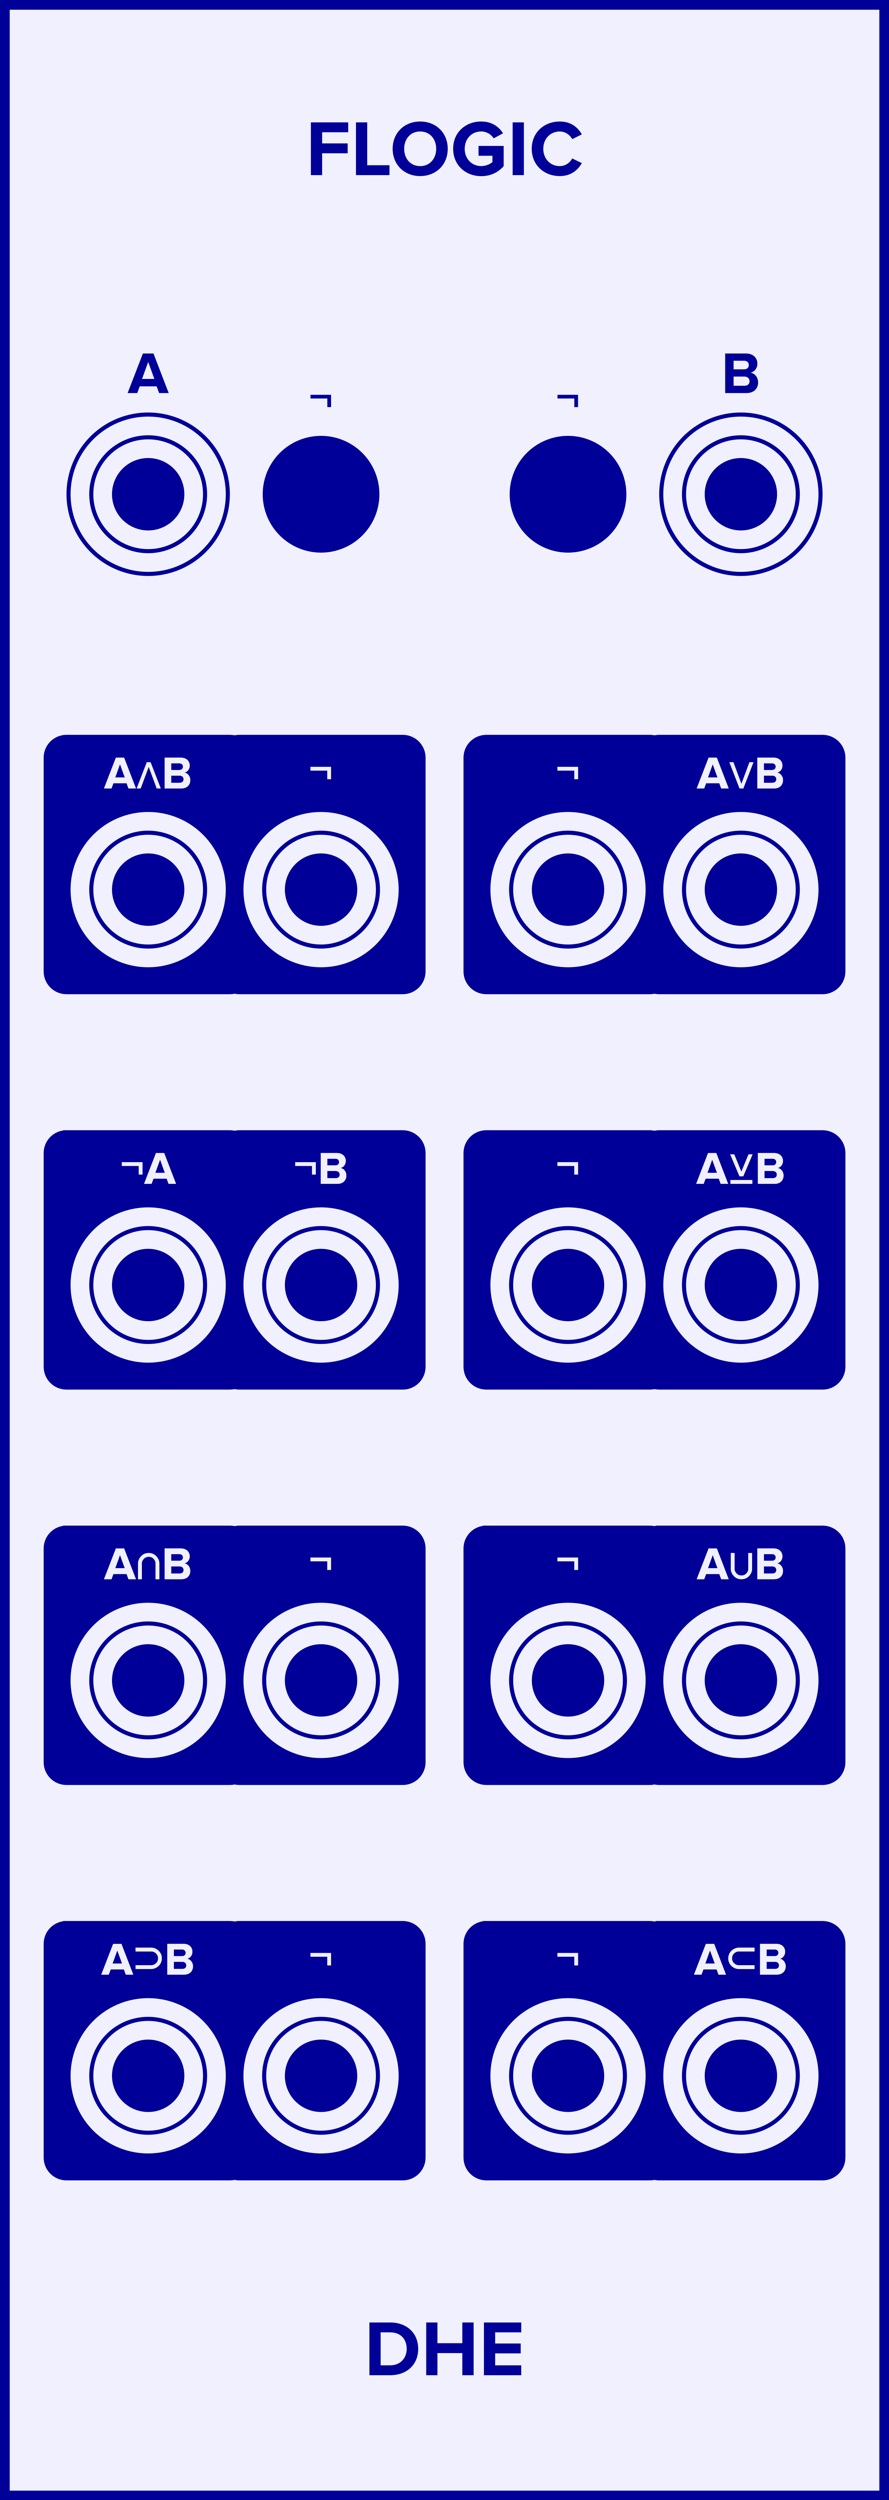 <?xml version="1.0" encoding="UTF-8" standalone="no"?>
<svg
   xmlns:dc="http://purl.org/dc/elements/1.1/"
   xmlns:cc="http://creativecommons.org/ns#"
   xmlns:rdf="http://www.w3.org/1999/02/22-rdf-syntax-ns#"
   xmlns:svg="http://www.w3.org/2000/svg"
   xmlns="http://www.w3.org/2000/svg"
   id="svg378"
   height="379.429"
   width="135.000"
   version="1.1">
  <rect width="100%" height="100%" fill="#808080" stroke="none"/>
  <defs
     id="defs382" />
  <g
     id="g376"
     transform="scale(2.953)">
    <path
       id="rect2"
       d="M 0,0 H 45.72 V 128.5 H 0 Z"
       style="fill:#f0f0ff;stroke:#000099;stroke-width:1" />
    <g
       id="g6"
       transform="translate(22.86,9)">
      <g
         id="text4"
         style="font-weight:bold;font-size:4.064px;font-family:'Proxima Nova';dominant-baseline:alphabetic;text-anchor:middle;fill:#000099"
         aria-label="FLOGIC">
        <path
           id="path387"
           style="font-weight:bold;font-size:4.064px;font-family:'Proxima Nova';dominant-baseline:alphabetic;text-anchor:middle;fill:#000099"
           d="m -6.872,0 h 0.577 v -1.122 h 1.313 v -0.508 h -1.313 v -0.573 h 1.341 v -0.508 h -1.918 z" />
        <path
           id="path389"
           style="font-weight:bold;font-size:4.064px;font-family:'Proxima Nova';dominant-baseline:alphabetic;text-anchor:middle;fill:#000099"
           d="m -4.554,0 h 1.723 V -0.508 H -3.977 V -2.711 h -0.577 z" />
        <path
           id="path391"
           style="font-weight:bold;font-size:4.064px;font-family:'Proxima Nova';dominant-baseline:alphabetic;text-anchor:middle;fill:#000099"
           d="m -2.668,-1.353 c 0,0.817 0.597,1.402 1.414,1.402 0.821,0 1.418,-0.585 1.418,-1.402 0,-0.817 -0.597,-1.402 -1.418,-1.402 -0.817,0 -1.414,0.585 -1.414,1.402 z m 2.239,0 c 0,0.504 -0.325,0.89 -0.825,0.89 -0.5,0 -0.821,-0.386 -0.821,-0.89 0,-0.508 0.321,-0.89 0.821,-0.89 0.5,0 0.825,0.382 0.825,0.89 z" />
        <path
           id="path393"
           style="font-weight:bold;font-size:4.064px;font-family:'Proxima Nova';dominant-baseline:alphabetic;text-anchor:middle;fill:#000099"
           d="m 0.444,-1.353 c 0,0.853 0.65,1.406 1.443,1.406 0.492,0 0.878,-0.203 1.154,-0.512 V -1.5 H 1.748 v 0.504 h 0.715 v 0.325 c -0.11,0.102 -0.337,0.207 -0.577,0.207 -0.492,0 -0.849,-0.378 -0.849,-0.89 0,-0.512 0.358,-0.89 0.849,-0.89 0.289,0 0.52,0.163 0.642,0.354 l 0.48,-0.26 c -0.203,-0.321 -0.557,-0.606 -1.122,-0.606 -0.792,0 -1.443,0.545 -1.443,1.402 z" />
        <path
           id="path395"
           style="font-weight:bold;font-size:4.064px;font-family:'Proxima Nova';dominant-baseline:alphabetic;text-anchor:middle;fill:#000099"
           d="m 3.503,0 h 0.577 v -2.711 h -0.577 z" />
        <path
           id="path397"
           style="font-weight:bold;font-size:4.064px;font-family:'Proxima Nova';dominant-baseline:alphabetic;text-anchor:middle;fill:#000099"
           d="m 5.927,0.049 c 0.597,0 0.939,-0.329 1.134,-0.666 l -0.496,-0.24 c -0.114,0.224 -0.358,0.394 -0.638,0.394 -0.492,0 -0.849,-0.378 -0.849,-0.89 0,-0.512 0.358,-0.89 0.849,-0.89 0.28,0 0.524,0.175 0.638,0.394 l 0.496,-0.244 c -0.191,-0.337 -0.536,-0.662 -1.134,-0.662 -0.813,0 -1.443,0.569 -1.443,1.402 0,0.833 0.63,1.402 1.443,1.402 z" />
      </g>
    </g>
    <g
       id="g10"
       transform="translate(22.86,119.5)">
      <g
         id="text8"
         style="font-weight:bold;font-size:4.064px;font-family:'Proxima Nova';dominant-baseline:hanging;text-anchor:middle;fill:#000099"
         aria-label="DHE">
        <path
           id="path400"
           style="font-weight:bold;font-size:4.064px;font-family:'Proxima Nova';dominant-baseline:hanging;text-anchor:middle;fill:#000099"
           d="m -3.863,2.568 h 1.069 c 0.849,0 1.439,-0.536 1.439,-1.353 0,-0.817 -0.589,-1.357 -1.439,-1.357 h -1.069 z m 0.577,-0.508 V 0.366 h 0.492 c 0.557,0 0.849,0.37 0.849,0.849 0,0.459 -0.313,0.845 -0.849,0.845 z" />
        <path
           id="path402"
           style="font-weight:bold;font-size:4.064px;font-family:'Proxima Nova';dominant-baseline:hanging;text-anchor:middle;fill:#000099"
           d="M 0.915,2.568 H 1.496 V -0.142 H 0.915 V 0.923 H -0.365 V -0.142 H -0.942 V 2.568 h 0.577 V 1.431 h 1.28 z" />
        <path
           id="path404"
           style="font-weight:bold;font-size:4.064px;font-family:'Proxima Nova';dominant-baseline:hanging;text-anchor:middle;fill:#000099"
           d="m 2.026,2.568 h 1.918 v -0.508 H 2.603 V 1.447 H 3.916 V 0.939 H 2.603 V 0.366 H 3.945 V -0.142 H 2.026 Z" />
      </g>
    </g>
    <g
       id="g14"
       transform="translate(7.62,20.2)">
      <g
         id="text12"
         style="font-weight:bold;font-size:3.048px;font-family:'Proxima Nova';dominant-baseline:alphabetic;text-anchor:middle;fill:#000099"
         aria-label="A">
        <path
           id="path407"
           style="font-weight:bold;font-size:3.048px;font-family:'Proxima Nova';dominant-baseline:alphabetic;text-anchor:middle;fill:#000099"
           d="M 0.561,0 H 1.055 L 0.272,-2.033 H -0.271 L -1.057,0 h 0.494 l 0.128,-0.344 H 0.436 Z M 6.1912502e-4,-1.6 0.318,-0.725 h -0.634 z" />
      </g>
    </g>
    <g
       id="g18"
       transform="translate(16.51,21.4)">
      <g
         id="text16"
         style="font-weight:bold;font-size:2.371px;font-family:'Proxima Nova';dominant-baseline:alphabetic;text-anchor:middle;fill:#000099"
         aria-label="¬">
        <path
           id="path410"
           style="font-weight:bold;font-size:2.371px;font-family:'Proxima Nova';dominant-baseline:alphabetic;text-anchor:middle;fill:#000099"
           d="M 0.515,-0.477 V -1.11 h -1.057 v 0.19 h 0.865 v 0.443 z" />
      </g>
    </g>
    <g
       id="g22"
       transform="translate(29.21,21.4)">
      <g
         id="text20"
         style="font-weight:bold;font-size:2.371px;font-family:'Proxima Nova';dominant-baseline:alphabetic;text-anchor:middle;fill:#000099"
         aria-label="¬">
        <path
           id="path413"
           style="font-weight:bold;font-size:2.371px;font-family:'Proxima Nova';dominant-baseline:alphabetic;text-anchor:middle;fill:#000099"
           d="M 0.515,-0.477 V -1.11 h -1.057 v 0.19 h 0.865 v 0.443 z" />
      </g>
    </g>
    <g
       id="g26"
       transform="translate(38.1,20.2)">
      <g
         id="text24"
         style="font-weight:bold;font-size:3.048px;font-family:'Proxima Nova';dominant-baseline:alphabetic;text-anchor:middle;fill:#000099"
         aria-label="B">
        <path
           id="path416"
           style="font-weight:bold;font-size:3.048px;font-family:'Proxima Nova';dominant-baseline:alphabetic;text-anchor:middle;fill:#000099"
           d="m -0.808,0 h 1.103 c 0.387,0 0.591,-0.244 0.591,-0.549 0,-0.256 -0.174,-0.466 -0.39,-0.5 0.192,-0.04 0.351,-0.21 0.351,-0.466 0,-0.271 -0.198,-0.518 -0.585,-0.518 h -1.07 z m 0.433,-1.219 v -0.442 h 0.543 c 0.146,0 0.238,0.094 0.238,0.223 0,0.128 -0.091,0.219 -0.238,0.219 z m 0,0.844 v -0.472 h 0.558 c 0.171,0 0.262,0.11 0.262,0.238 0,0.146 -0.098,0.235 -0.262,0.235 z" />
      </g>
    </g>
    <path
       id="rect28"
       d="M 3.42,37.94 H 11.82 c 0.554,0 1,0.446 1,1 v 10.98 c 0,0.554 -0.446,1 -1,1 H 3.42 c -0.554,0 -1,-0.446 -1,-1 V 38.94 c 0,-0.554 0.446,-1 1,-1 z"
       style="fill:#000099;stroke:#000099;stroke-width:0.35" />
    <g
       id="g32"
       transform="translate(7.62,40.52)">
      <g
         id="text30"
         style="font-weight:bold;font-size:2.371px;font-family:'Proxima Nova';dominant-baseline:alphabetic;text-anchor:middle;fill:#f0f0ff"
         aria-label="A∧B">
        <path
           id="path420"
           style="font-weight:bold;font-size:2.371px;font-family:'Proxima Nova';dominant-baseline:alphabetic;text-anchor:middle;fill:#f0f0ff"
           d="m -1.013,0 h 0.384 L -1.238,-1.581 h -0.422 L -2.272,0 h 0.384 l 0.1,-0.268 h 0.678 z m -0.436,-1.245 0.247,0.68 h -0.493 z" />
        <path
           id="path422"
           style="font-weight:bold;font-size:2.371px;font-family:'Proxima Nova';dominant-baseline:alphabetic;text-anchor:middle;fill:#f0f0ff"
           d="M 0.646,0 H 0.44 L 0.027,-1.115 -0.386,0 h -0.206 l 0.522,-1.346 h 0.193 z" />
        <path
           id="path424"
           style="font-weight:bold;font-size:2.371px;font-family:'Proxima Nova';dominant-baseline:alphabetic;text-anchor:middle;fill:#f0f0ff"
           d="M 0.846,0 H 1.705 c 0.301,0 0.46,-0.19 0.46,-0.427 0,-0.199 -0.135,-0.363 -0.303,-0.389 0.149,-0.031 0.273,-0.164 0.273,-0.363 0,-0.211 -0.154,-0.403 -0.455,-0.403 H 0.846 Z M 1.183,-0.948 V -1.292 h 0.422 c 0.114,0 0.185,0.074 0.185,0.173 0,0.1 -0.071,0.171 -0.185,0.171 z m 0,0.657 v -0.368 h 0.434 c 0.133,0 0.204,0.085 0.204,0.185 0,0.114 -0.076,0.183 -0.204,0.183 z" />
      </g>
    </g>
    <g
       id="g36"
       transform="translate(7.62,40.52)">
      <g
         id="text34"
         style="font-weight:bold;font-size:2.371px;font-family:'Proxima Nova';dominant-baseline:alphabetic;text-anchor:middle;fill:#f0f0ff"
         aria-label="A∧B">
        <path
           id="path427"
           style="font-weight:bold;font-size:2.371px;font-family:'Proxima Nova';dominant-baseline:alphabetic;text-anchor:middle;fill:#f0f0ff"
           d="m -1.013,0 h 0.384 L -1.238,-1.581 h -0.422 L -2.272,0 h 0.384 l 0.1,-0.268 h 0.678 z m -0.436,-1.245 0.247,0.68 h -0.493 z" />
        <path
           id="path429"
           style="font-weight:bold;font-size:2.371px;font-family:'Proxima Nova';dominant-baseline:alphabetic;text-anchor:middle;fill:#f0f0ff"
           d="M 0.646,0 H 0.44 L 0.027,-1.115 -0.386,0 h -0.206 l 0.522,-1.346 h 0.193 z" />
        <path
           id="path431"
           style="font-weight:bold;font-size:2.371px;font-family:'Proxima Nova';dominant-baseline:alphabetic;text-anchor:middle;fill:#f0f0ff"
           d="M 0.846,0 H 1.705 c 0.301,0 0.46,-0.19 0.46,-0.427 0,-0.199 -0.135,-0.363 -0.303,-0.389 0.149,-0.031 0.273,-0.164 0.273,-0.363 0,-0.211 -0.154,-0.403 -0.455,-0.403 H 0.846 Z M 1.183,-0.948 V -1.292 h 0.422 c 0.114,0 0.185,0.074 0.185,0.173 0,0.1 -0.071,0.171 -0.185,0.171 z m 0,0.657 v -0.368 h 0.434 c 0.133,0 0.204,0.085 0.204,0.185 0,0.114 -0.076,0.183 -0.204,0.183 z" />
      </g>
    </g>
    <path
       id="rect38"
       d="m 12.31,37.94 h 8.4 c 0.554,0 1,0.446 1,1 v 10.98 c 0,0.554 -0.446,1 -1,1 h -8.4 c -0.554,0 -1,-0.446 -1,-1 V 38.94 c 0,-0.554 0.446,-1 1,-1 z"
       style="fill:#000099;stroke:#000099;stroke-width:0.35" />
    <g
       id="g42"
       transform="translate(16.51,40.52)">
      <g
         id="text40"
         style="font-weight:bold;font-size:2.371px;font-family:'Proxima Nova';dominant-baseline:alphabetic;text-anchor:middle;fill:#f0f0ff"
         aria-label="¬">
        <path
           id="path435"
           style="font-weight:bold;font-size:2.371px;font-family:'Proxima Nova';dominant-baseline:alphabetic;text-anchor:middle;fill:#f0f0ff"
           d="M 0.515,-0.477 V -1.11 h -1.057 v 0.19 h 0.865 v 0.443 z" />
      </g>
    </g>
    <g
       id="g46"
       transform="translate(16.51,40.52)">
      <g
         id="text44"
         style="font-weight:bold;font-size:2.371px;font-family:'Proxima Nova';dominant-baseline:alphabetic;text-anchor:middle;fill:#f0f0ff"
         aria-label="¬">
        <path
           id="path438"
           style="font-weight:bold;font-size:2.371px;font-family:'Proxima Nova';dominant-baseline:alphabetic;text-anchor:middle;fill:#f0f0ff"
           d="M 0.515,-0.477 V -1.11 h -1.057 v 0.19 h 0.865 v 0.443 z" />
      </g>
    </g>
    <path
       id="rect48"
       d="m 25.01,37.94 h 8.4 c 0.554,0 1,0.446 1,1 v 10.98 c 0,0.554 -0.446,1 -1,1 h -8.4 c -0.554,0 -1,-0.446 -1,-1 V 38.94 c 0,-0.554 0.446,-1 1,-1 z"
       style="fill:#000099;stroke:#000099;stroke-width:0.35" />
    <g
       id="g52"
       transform="translate(29.21,40.52)">
      <g
         id="text50"
         style="font-weight:bold;font-size:2.371px;font-family:'Proxima Nova';dominant-baseline:alphabetic;text-anchor:middle;fill:#f0f0ff"
         aria-label="¬">
        <path
           id="path442"
           style="font-weight:bold;font-size:2.371px;font-family:'Proxima Nova';dominant-baseline:alphabetic;text-anchor:middle;fill:#f0f0ff"
           d="M 0.515,-0.477 V -1.11 h -1.057 v 0.19 h 0.865 v 0.443 z" />
      </g>
    </g>
    <g
       id="g56"
       transform="translate(29.21,40.52)">
      <g
         id="text54"
         style="font-weight:bold;font-size:2.371px;font-family:'Proxima Nova';dominant-baseline:alphabetic;text-anchor:middle;fill:#f0f0ff"
         aria-label="¬">
        <path
           id="path445"
           style="font-weight:bold;font-size:2.371px;font-family:'Proxima Nova';dominant-baseline:alphabetic;text-anchor:middle;fill:#f0f0ff"
           d="M 0.515,-0.477 V -1.11 h -1.057 v 0.19 h 0.865 v 0.443 z" />
      </g>
    </g>
    <path
       id="rect58"
       d="m 33.9,37.94 h 8.4 c 0.554,0 1,0.446 1,1 v 10.98 c 0,0.554 -0.446,1 -1,1 h -8.4 c -0.554,0 -1,-0.446 -1,-1 V 38.94 c 0,-0.554 0.446,-1 1,-1 z"
       style="fill:#000099;stroke:#000099;stroke-width:0.35" />
    <g
       id="g62"
       transform="translate(38.1,40.52)">
      <g
         id="text60"
         style="font-weight:bold;font-size:2.371px;font-family:'Proxima Nova';dominant-baseline:alphabetic;text-anchor:middle;fill:#f0f0ff"
         aria-label="A∨B">
        <path
           id="path449"
           style="font-weight:bold;font-size:2.371px;font-family:'Proxima Nova';dominant-baseline:alphabetic;text-anchor:middle;fill:#f0f0ff"
           d="m -1.013,0 h 0.384 L -1.238,-1.581 h -0.422 L -2.272,0 h 0.384 l 0.1,-0.268 h 0.678 z m -0.436,-1.245 0.247,0.68 h -0.493 z" />
        <path
           id="path451"
           style="font-weight:bold;font-size:2.371px;font-family:'Proxima Nova';dominant-baseline:alphabetic;text-anchor:middle;fill:#f0f0ff"
           d="M 0.646,-1.346 0.124,0 h -0.193 l -0.522,-1.346 h 0.206 l 0.412,1.114 0.413,-1.114 z" />
        <path
           id="path453"
           style="font-weight:bold;font-size:2.371px;font-family:'Proxima Nova';dominant-baseline:alphabetic;text-anchor:middle;fill:#f0f0ff"
           d="M 0.846,0 H 1.705 c 0.301,0 0.46,-0.19 0.46,-0.427 0,-0.199 -0.135,-0.363 -0.303,-0.389 0.149,-0.031 0.273,-0.164 0.273,-0.363 0,-0.211 -0.154,-0.403 -0.455,-0.403 H 0.846 Z M 1.183,-0.948 V -1.292 h 0.422 c 0.114,0 0.185,0.074 0.185,0.173 0,0.1 -0.071,0.171 -0.185,0.171 z m 0,0.657 v -0.368 h 0.434 c 0.133,0 0.204,0.085 0.204,0.185 0,0.114 -0.076,0.183 -0.204,0.183 z" />
      </g>
    </g>
    <g
       id="g66"
       transform="translate(38.1,40.52)">
      <g
         id="text64"
         style="font-weight:bold;font-size:2.371px;font-family:'Proxima Nova';dominant-baseline:alphabetic;text-anchor:middle;fill:#f0f0ff"
         aria-label="A∨B">
        <path
           id="path456"
           style="font-weight:bold;font-size:2.371px;font-family:'Proxima Nova';dominant-baseline:alphabetic;text-anchor:middle;fill:#f0f0ff"
           d="m -1.013,0 h 0.384 L -1.238,-1.581 h -0.422 L -2.272,0 h 0.384 l 0.1,-0.268 h 0.678 z m -0.436,-1.245 0.247,0.68 h -0.493 z" />
        <path
           id="path458"
           style="font-weight:bold;font-size:2.371px;font-family:'Proxima Nova';dominant-baseline:alphabetic;text-anchor:middle;fill:#f0f0ff"
           d="M 0.646,-1.346 0.124,0 h -0.193 l -0.522,-1.346 h 0.206 l 0.412,1.114 0.413,-1.114 z" />
        <path
           id="path460"
           style="font-weight:bold;font-size:2.371px;font-family:'Proxima Nova';dominant-baseline:alphabetic;text-anchor:middle;fill:#f0f0ff"
           d="M 0.846,0 H 1.705 c 0.301,0 0.46,-0.19 0.46,-0.427 0,-0.199 -0.135,-0.363 -0.303,-0.389 0.149,-0.031 0.273,-0.164 0.273,-0.363 0,-0.211 -0.154,-0.403 -0.455,-0.403 H 0.846 Z M 1.183,-0.948 V -1.292 h 0.422 c 0.114,0 0.185,0.074 0.185,0.173 0,0.1 -0.071,0.171 -0.185,0.171 z m 0,0.657 v -0.368 h 0.434 c 0.133,0 0.204,0.085 0.204,0.185 0,0.114 -0.076,0.183 -0.204,0.183 z" />
      </g>
    </g>
    <path
       id="rect68"
       d="M 3.42,58.26 H 11.82 c 0.554,0 1,0.446 1,1 v 10.98 c 0,0.554 -0.446,1 -1,1 H 3.42 c -0.554,0 -1,-0.446 -1,-1 v -10.98 c 0,-0.554 0.446,-1 1,-1 z"
       style="fill:#000099;stroke:#000099;stroke-width:0.35" />
    <g
       id="g72"
       transform="translate(7.62,60.84)">
      <g
         id="text70"
         style="font-weight:bold;font-size:2.371px;font-family:'Proxima Nova';dominant-baseline:alphabetic;text-anchor:middle;fill:#f0f0ff"
         aria-label="¬A">
        <path
           id="path464"
           style="font-weight:bold;font-size:2.371px;font-family:'Proxima Nova';dominant-baseline:alphabetic;text-anchor:middle;fill:#f0f0ff"
           d="M -0.295,-0.477 V -1.11 H -1.353 v 0.19 h 0.865 v 0.443 z" />
        <path
           id="path466"
           style="font-weight:bold;font-size:2.371px;font-family:'Proxima Nova';dominant-baseline:alphabetic;text-anchor:middle;fill:#f0f0ff"
           d="m 1.048,0 h 0.384 L 0.823,-1.581 H 0.401 L -0.211,0 h 0.384 l 0.1,-0.268 H 0.951 Z M 0.612,-1.245 0.858,-0.564 H 0.365 Z" />
      </g>
    </g>
    <g
       id="g76"
       transform="translate(7.62,60.84)">
      <g
         id="text74"
         style="font-weight:bold;font-size:2.371px;font-family:'Proxima Nova';dominant-baseline:alphabetic;text-anchor:middle;fill:#f0f0ff"
         aria-label="¬A">
        <path
           id="path469"
           style="font-weight:bold;font-size:2.371px;font-family:'Proxima Nova';dominant-baseline:alphabetic;text-anchor:middle;fill:#f0f0ff"
           d="M -0.295,-0.477 V -1.11 H -1.353 v 0.19 h 0.865 v 0.443 z" />
        <path
           id="path471"
           style="font-weight:bold;font-size:2.371px;font-family:'Proxima Nova';dominant-baseline:alphabetic;text-anchor:middle;fill:#f0f0ff"
           d="m 1.048,0 h 0.384 L 0.823,-1.581 H 0.401 L -0.211,0 h 0.384 l 0.1,-0.268 H 0.951 Z M 0.612,-1.245 0.858,-0.564 H 0.365 Z" />
      </g>
    </g>
    <path
       id="rect78"
       d="m 12.31,58.26 h 8.4 c 0.554,0 1,0.446 1,1 v 10.98 c 0,0.554 -0.446,1 -1,1 h -8.4 c -0.554,0 -1,-0.446 -1,-1 v -10.98 c 0,-0.554 0.446,-1 1,-1 z"
       style="fill:#000099;stroke:#000099;stroke-width:0.35" />
    <g
       id="g82"
       transform="translate(16.51,60.84)">
      <g
         id="text80"
         style="font-weight:bold;font-size:2.371px;font-family:'Proxima Nova';dominant-baseline:alphabetic;text-anchor:middle;fill:#f0f0ff"
         aria-label="¬B">
        <path
           id="path475"
           style="font-weight:bold;font-size:2.371px;font-family:'Proxima Nova';dominant-baseline:alphabetic;text-anchor:middle;fill:#f0f0ff"
           d="M -0.27,-0.477 V -1.11 H -1.327 v 0.19 h 0.865 v 0.443 z" />
        <path
           id="path477"
           style="font-weight:bold;font-size:2.371px;font-family:'Proxima Nova';dominant-baseline:alphabetic;text-anchor:middle;fill:#f0f0ff"
           d="M -0.017,0 H 0.841 C 1.142,0 1.301,-0.19 1.301,-0.427 c 0,-0.199 -0.135,-0.363 -0.303,-0.389 0.149,-0.031 0.273,-0.164 0.273,-0.363 0,-0.211 -0.154,-0.403 -0.455,-0.403 h -0.832 z m 0.337,-0.948 V -1.292 h 0.422 c 0.114,0 0.185,0.074 0.185,0.173 0,0.1 -0.071,0.171 -0.185,0.171 z m 0,0.657 v -0.368 h 0.434 c 0.133,0 0.204,0.085 0.204,0.185 0,0.114 -0.076,0.183 -0.204,0.183 z" />
      </g>
    </g>
    <g
       id="g86"
       transform="translate(16.51,60.84)">
      <g
         id="text84"
         style="font-weight:bold;font-size:2.371px;font-family:'Proxima Nova';dominant-baseline:alphabetic;text-anchor:middle;fill:#f0f0ff"
         aria-label="¬B">
        <path
           id="path480"
           style="font-weight:bold;font-size:2.371px;font-family:'Proxima Nova';dominant-baseline:alphabetic;text-anchor:middle;fill:#f0f0ff"
           d="M -0.27,-0.477 V -1.11 H -1.327 v 0.19 h 0.865 v 0.443 z" />
        <path
           id="path482"
           style="font-weight:bold;font-size:2.371px;font-family:'Proxima Nova';dominant-baseline:alphabetic;text-anchor:middle;fill:#f0f0ff"
           d="M -0.017,0 H 0.841 C 1.142,0 1.301,-0.19 1.301,-0.427 c 0,-0.199 -0.135,-0.363 -0.303,-0.389 0.149,-0.031 0.273,-0.164 0.273,-0.363 0,-0.211 -0.154,-0.403 -0.455,-0.403 h -0.832 z m 0.337,-0.948 V -1.292 h 0.422 c 0.114,0 0.185,0.074 0.185,0.173 0,0.1 -0.071,0.171 -0.185,0.171 z m 0,0.657 v -0.368 h 0.434 c 0.133,0 0.204,0.085 0.204,0.185 0,0.114 -0.076,0.183 -0.204,0.183 z" />
      </g>
    </g>
    <path
       id="rect88"
       d="m 25.01,58.26 h 8.4 c 0.554,0 1,0.446 1,1 v 10.98 c 0,0.554 -0.446,1 -1,1 h -8.4 c -0.554,0 -1,-0.446 -1,-1 v -10.98 c 0,-0.554 0.446,-1 1,-1 z"
       style="fill:#000099;stroke:#000099;stroke-width:0.35" />
    <g
       id="g92"
       transform="translate(29.21,60.84)">
      <g
         id="text90"
         style="font-weight:bold;font-size:2.371px;font-family:'Proxima Nova';dominant-baseline:alphabetic;text-anchor:middle;fill:#f0f0ff"
         aria-label="¬">
        <path
           id="path486"
           style="font-weight:bold;font-size:2.371px;font-family:'Proxima Nova';dominant-baseline:alphabetic;text-anchor:middle;fill:#f0f0ff"
           d="M 0.515,-0.477 V -1.11 h -1.057 v 0.19 h 0.865 v 0.443 z" />
      </g>
    </g>
    <g
       id="g96"
       transform="translate(29.21,60.84)">
      <g
         id="text94"
         style="font-weight:bold;font-size:2.371px;font-family:'Proxima Nova';dominant-baseline:alphabetic;text-anchor:middle;fill:#f0f0ff"
         aria-label="¬">
        <path
           id="path489"
           style="font-weight:bold;font-size:2.371px;font-family:'Proxima Nova';dominant-baseline:alphabetic;text-anchor:middle;fill:#f0f0ff"
           d="M 0.515,-0.477 V -1.11 h -1.057 v 0.19 h 0.865 v 0.443 z" />
      </g>
    </g>
    <path
       id="rect98"
       d="m 33.9,58.26 h 8.4 c 0.554,0 1,0.446 1,1 v 10.98 c 0,0.554 -0.446,1 -1,1 h -8.4 c -0.554,0 -1,-0.446 -1,-1 v -10.98 c 0,-0.554 0.446,-1 1,-1 z"
       style="fill:#000099;stroke:#000099;stroke-width:0.35" />
    <g
       id="g102"
       transform="translate(38.1,60.84)">
      <g
         id="text100"
         style="font-weight:bold;font-size:2.371px;font-family:'Proxima Nova';dominant-baseline:alphabetic;text-anchor:middle;fill:#f0f0ff"
         aria-label="A⊻B">
        <path
           id="path493"
           style="font-weight:bold;font-size:2.371px;font-family:'Proxima Nova';dominant-baseline:alphabetic;text-anchor:middle;fill:#f0f0ff"
           d="m -1.04,0 h 0.384 L -1.266,-1.581 h -0.422 L -2.299,0 h 0.384 l 0.1,-0.268 h 0.678 z m -0.436,-1.245 0.247,0.68 h -0.493 z" />
        <path
           id="path495"
           style="font-weight:bold;font-size:2.371px;font-family:'Proxima Nova';dominant-baseline:alphabetic;text-anchor:middle;fill:#f0f0ff"
           d="m 0.6,-1.513 -0.479,1.124 h -0.194 l -0.475,-1.124 h 0.207 L 0.023,-0.622 0.392,-1.513 Z M 0.587,0 h -1.123 v -0.194 h 1.123 z" />
        <path
           id="path497"
           style="font-weight:bold;font-size:2.371px;font-family:'Proxima Nova';dominant-baseline:alphabetic;text-anchor:middle;fill:#f0f0ff"
           d="M 0.874,0 H 1.733 c 0.301,0 0.46,-0.19 0.46,-0.427 0,-0.199 -0.135,-0.363 -0.303,-0.389 0.149,-0.031 0.273,-0.164 0.273,-0.363 0,-0.211 -0.154,-0.403 -0.455,-0.403 H 0.874 Z M 1.211,-0.948 V -1.292 h 0.422 c 0.114,0 0.185,0.074 0.185,0.173 0,0.1 -0.071,0.171 -0.185,0.171 z m 0,0.657 v -0.368 h 0.434 c 0.133,0 0.204,0.085 0.204,0.185 0,0.114 -0.076,0.183 -0.204,0.183 z" />
      </g>
    </g>
    <g
       id="g106"
       transform="translate(38.1,60.84)">
      <g
         id="text104"
         style="font-weight:bold;font-size:2.371px;font-family:'Proxima Nova';dominant-baseline:alphabetic;text-anchor:middle;fill:#f0f0ff"
         aria-label="A⊻B">
        <path
           id="path500"
           style="font-weight:bold;font-size:2.371px;font-family:'Proxima Nova';dominant-baseline:alphabetic;text-anchor:middle;fill:#f0f0ff"
           d="m -1.04,0 h 0.384 L -1.266,-1.581 h -0.422 L -2.299,0 h 0.384 l 0.1,-0.268 h 0.678 z m -0.436,-1.245 0.247,0.68 h -0.493 z" />
        <path
           id="path502"
           style="font-weight:bold;font-size:2.371px;font-family:'Proxima Nova';dominant-baseline:alphabetic;text-anchor:middle;fill:#f0f0ff"
           d="m 0.6,-1.513 -0.479,1.124 h -0.194 l -0.475,-1.124 h 0.207 L 0.023,-0.622 0.392,-1.513 Z M 0.587,0 h -1.123 v -0.194 h 1.123 z" />
        <path
           id="path504"
           style="font-weight:bold;font-size:2.371px;font-family:'Proxima Nova';dominant-baseline:alphabetic;text-anchor:middle;fill:#f0f0ff"
           d="M 0.874,0 H 1.733 c 0.301,0 0.46,-0.19 0.46,-0.427 0,-0.199 -0.135,-0.363 -0.303,-0.389 0.149,-0.031 0.273,-0.164 0.273,-0.363 0,-0.211 -0.154,-0.403 -0.455,-0.403 H 0.874 Z M 1.211,-0.948 V -1.292 h 0.422 c 0.114,0 0.185,0.074 0.185,0.173 0,0.1 -0.071,0.171 -0.185,0.171 z m 0,0.657 v -0.368 h 0.434 c 0.133,0 0.204,0.085 0.204,0.185 0,0.114 -0.076,0.183 -0.204,0.183 z" />
      </g>
    </g>
    <path
       id="rect108"
       d="M 3.42,98.9 H 11.82 c 0.554,0 1,0.446 1,1 V 110.88 c 0,0.554 -0.446,1 -1,1 H 3.42 c -0.554,0 -1,-0.446 -1,-1 V 99.9 c 0,-0.554 0.446,-1 1,-1 z"
       style="fill:#000099;stroke:#000099;stroke-width:0.35" />
    <g
       id="g112"
       transform="translate(7.62,101.48)">
      <g
         id="text110"
         style="font-weight:bold;font-size:2.371px;font-family:'Proxima Nova';dominant-baseline:alphabetic;text-anchor:middle;fill:#f0f0ff"
         aria-label="A⊃B">
        <path
           id="path508"
           style="font-weight:bold;font-size:2.371px;font-family:'Proxima Nova';dominant-baseline:alphabetic;text-anchor:middle;fill:#f0f0ff"
           d="m -1.152,0 h 0.384 L -1.377,-1.581 h -0.422 L -2.411,0 h 0.384 l 0.1,-0.268 h 0.678 z m -0.436,-1.245 0.247,0.68 h -0.493 z" />
        <path
           id="path510"
           style="font-weight:bold;font-size:2.371px;font-family:'Proxima Nova';dominant-baseline:alphabetic;text-anchor:middle;fill:#f0f0ff"
           d="m -0.647,-1.385 h 0.806 q 0.204,0 0.372,0.155 0.169,0.155 0.169,0.392 0,0.238 -0.168,0.394 -0.168,0.154 -0.375,0.154 h -0.803 v -0.194 h 0.815 q 0.125,0 0.232,-0.098 0.108,-0.098 0.108,-0.255 0,-0.155 -0.109,-0.254 -0.108,-0.1 -0.233,-0.1 h -0.813 z" />
        <path
           id="path512"
           style="font-weight:bold;font-size:2.371px;font-family:'Proxima Nova';dominant-baseline:alphabetic;text-anchor:middle;fill:#f0f0ff"
           d="M 0.985,0 H 1.844 c 0.301,0 0.46,-0.19 0.46,-0.427 0,-0.199 -0.135,-0.363 -0.303,-0.389 0.149,-0.031 0.273,-0.164 0.273,-0.363 0,-0.211 -0.154,-0.403 -0.455,-0.403 H 0.985 Z M 1.322,-0.948 V -1.292 h 0.422 c 0.114,0 0.185,0.074 0.185,0.173 0,0.1 -0.071,0.171 -0.185,0.171 z m 0,0.657 v -0.368 h 0.434 c 0.133,0 0.204,0.085 0.204,0.185 0,0.114 -0.076,0.183 -0.204,0.183 z" />
      </g>
    </g>
    <g
       id="g116"
       transform="translate(7.62,101.48)">
      <g
         id="text114"
         style="font-weight:bold;font-size:2.371px;font-family:'Proxima Nova';dominant-baseline:alphabetic;text-anchor:middle;fill:#f0f0ff"
         aria-label="A⊃B">
        <path
           id="path515"
           style="font-weight:bold;font-size:2.371px;font-family:'Proxima Nova';dominant-baseline:alphabetic;text-anchor:middle;fill:#f0f0ff"
           d="m -1.152,0 h 0.384 L -1.377,-1.581 h -0.422 L -2.411,0 h 0.384 l 0.1,-0.268 h 0.678 z m -0.436,-1.245 0.247,0.68 h -0.493 z" />
        <path
           id="path517"
           style="font-weight:bold;font-size:2.371px;font-family:'Proxima Nova';dominant-baseline:alphabetic;text-anchor:middle;fill:#f0f0ff"
           d="m -0.647,-1.385 h 0.806 q 0.204,0 0.372,0.155 0.169,0.155 0.169,0.392 0,0.238 -0.168,0.394 -0.168,0.154 -0.375,0.154 h -0.803 v -0.194 h 0.815 q 0.125,0 0.232,-0.098 0.108,-0.098 0.108,-0.255 0,-0.155 -0.109,-0.254 -0.108,-0.1 -0.233,-0.1 h -0.813 z" />
        <path
           id="path519"
           style="font-weight:bold;font-size:2.371px;font-family:'Proxima Nova';dominant-baseline:alphabetic;text-anchor:middle;fill:#f0f0ff"
           d="M 0.985,0 H 1.844 c 0.301,0 0.46,-0.19 0.46,-0.427 0,-0.199 -0.135,-0.363 -0.303,-0.389 0.149,-0.031 0.273,-0.164 0.273,-0.363 0,-0.211 -0.154,-0.403 -0.455,-0.403 H 0.985 Z M 1.322,-0.948 V -1.292 h 0.422 c 0.114,0 0.185,0.074 0.185,0.173 0,0.1 -0.071,0.171 -0.185,0.171 z m 0,0.657 v -0.368 h 0.434 c 0.133,0 0.204,0.085 0.204,0.185 0,0.114 -0.076,0.183 -0.204,0.183 z" />
      </g>
    </g>
    <path
       id="rect118"
       d="m 12.31,98.9 h 8.4 c 0.554,0 1,0.446 1,1 V 110.88 c 0,0.554 -0.446,1 -1,1 h -8.4 c -0.554,0 -1,-0.446 -1,-1 V 99.9 c 0,-0.554 0.446,-1 1,-1 z"
       style="fill:#000099;stroke:#000099;stroke-width:0.35" />
    <g
       id="g122"
       transform="translate(16.51,101.48)">
      <g
         id="text120"
         style="font-weight:bold;font-size:2.371px;font-family:'Proxima Nova';dominant-baseline:alphabetic;text-anchor:middle;fill:#f0f0ff"
         aria-label="¬">
        <path
           id="path523"
           style="font-weight:bold;font-size:2.371px;font-family:'Proxima Nova';dominant-baseline:alphabetic;text-anchor:middle;fill:#f0f0ff"
           d="M 0.515,-0.477 V -1.11 h -1.057 v 0.19 h 0.865 v 0.443 z" />
      </g>
    </g>
    <g
       id="g126"
       transform="translate(16.51,101.48)">
      <g
         id="text124"
         style="font-weight:bold;font-size:2.371px;font-family:'Proxima Nova';dominant-baseline:alphabetic;text-anchor:middle;fill:#f0f0ff"
         aria-label="¬">
        <path
           id="path526"
           style="font-weight:bold;font-size:2.371px;font-family:'Proxima Nova';dominant-baseline:alphabetic;text-anchor:middle;fill:#f0f0ff"
           d="M 0.515,-0.477 V -1.11 h -1.057 v 0.19 h 0.865 v 0.443 z" />
      </g>
    </g>
    <path
       id="rect128"
       d="m 25.01,98.9 h 8.4 c 0.554,0 1,0.446 1,1 V 110.88 c 0,0.554 -0.446,1 -1,1 h -8.4 c -0.554,0 -1,-0.446 -1,-1 V 99.9 c 0,-0.554 0.446,-1 1,-1 z"
       style="fill:#000099;stroke:#000099;stroke-width:0.35" />
    <g
       id="g132"
       transform="translate(29.21,101.48)">
      <g
         id="text130"
         style="font-weight:bold;font-size:2.371px;font-family:'Proxima Nova';dominant-baseline:alphabetic;text-anchor:middle;fill:#f0f0ff"
         aria-label="¬">
        <path
           id="path530"
           style="font-weight:bold;font-size:2.371px;font-family:'Proxima Nova';dominant-baseline:alphabetic;text-anchor:middle;fill:#f0f0ff"
           d="M 0.515,-0.477 V -1.11 h -1.057 v 0.19 h 0.865 v 0.443 z" />
      </g>
    </g>
    <g
       id="g136"
       transform="translate(29.21,101.48)">
      <g
         id="text134"
         style="font-weight:bold;font-size:2.371px;font-family:'Proxima Nova';dominant-baseline:alphabetic;text-anchor:middle;fill:#f0f0ff"
         aria-label="¬">
        <path
           id="path533"
           style="font-weight:bold;font-size:2.371px;font-family:'Proxima Nova';dominant-baseline:alphabetic;text-anchor:middle;fill:#f0f0ff"
           d="M 0.515,-0.477 V -1.11 h -1.057 v 0.19 h 0.865 v 0.443 z" />
      </g>
    </g>
    <path
       id="rect138"
       d="m 33.9,98.9 h 8.4 c 0.554,0 1,0.446 1,1 V 110.88 c 0,0.554 -0.446,1 -1,1 h -8.4 c -0.554,0 -1,-0.446 -1,-1 V 99.9 c 0,-0.554 0.446,-1 1,-1 z"
       style="fill:#000099;stroke:#000099;stroke-width:0.35" />
    <g
       id="g142"
       transform="translate(38.1,101.48)">
      <g
         id="text140"
         style="font-weight:bold;font-size:2.371px;font-family:'Proxima Nova';dominant-baseline:alphabetic;text-anchor:middle;fill:#f0f0ff"
         aria-label="A⊂B">
        <path
           id="path537"
           style="font-weight:bold;font-size:2.371px;font-family:'Proxima Nova';dominant-baseline:alphabetic;text-anchor:middle;fill:#f0f0ff"
           d="m -1.152,0 h 0.384 L -1.377,-1.581 h -0.422 L -2.411,0 h 0.384 l 0.1,-0.268 h 0.678 z m -0.436,-1.245 0.247,0.68 h -0.493 z" />
        <path
           id="path539"
           style="font-weight:bold;font-size:2.371px;font-family:'Proxima Nova';dominant-baseline:alphabetic;text-anchor:middle;fill:#f0f0ff"
           d="M 0.699,-0.289 H -0.104 q -0.208,0 -0.376,-0.154 -0.167,-0.155 -0.167,-0.394 0,-0.154 0.075,-0.279 0.076,-0.126 0.206,-0.197 0.13,-0.072 0.259,-0.072 h 0.806 v 0.194 h -0.814 q -0.124,0 -0.233,0.1 -0.108,0.098 -0.108,0.254 0,0.156 0.107,0.255 0.107,0.098 0.232,0.098 h 0.816 z" />
        <path
           id="path541"
           style="font-weight:bold;font-size:2.371px;font-family:'Proxima Nova';dominant-baseline:alphabetic;text-anchor:middle;fill:#f0f0ff"
           d="M 0.985,0 H 1.844 c 0.301,0 0.46,-0.19 0.46,-0.427 0,-0.199 -0.135,-0.363 -0.303,-0.389 0.149,-0.031 0.273,-0.164 0.273,-0.363 0,-0.211 -0.154,-0.403 -0.455,-0.403 H 0.985 Z M 1.322,-0.948 V -1.292 h 0.422 c 0.114,0 0.185,0.074 0.185,0.173 0,0.1 -0.071,0.171 -0.185,0.171 z m 0,0.657 v -0.368 h 0.434 c 0.133,0 0.204,0.085 0.204,0.185 0,0.114 -0.076,0.183 -0.204,0.183 z" />
      </g>
    </g>
    <g
       id="g146"
       transform="translate(38.1,101.48)">
      <g
         id="text144"
         style="font-weight:bold;font-size:2.371px;font-family:'Proxima Nova';dominant-baseline:alphabetic;text-anchor:middle;fill:#f0f0ff"
         aria-label="A⊂B">
        <path
           id="path544"
           style="font-weight:bold;font-size:2.371px;font-family:'Proxima Nova';dominant-baseline:alphabetic;text-anchor:middle;fill:#f0f0ff"
           d="m -1.152,0 h 0.384 L -1.377,-1.581 h -0.422 L -2.411,0 h 0.384 l 0.1,-0.268 h 0.678 z m -0.436,-1.245 0.247,0.68 h -0.493 z" />
        <path
           id="path546"
           style="font-weight:bold;font-size:2.371px;font-family:'Proxima Nova';dominant-baseline:alphabetic;text-anchor:middle;fill:#f0f0ff"
           d="M 0.699,-0.289 H -0.104 q -0.208,0 -0.376,-0.154 -0.167,-0.155 -0.167,-0.394 0,-0.154 0.075,-0.279 0.076,-0.126 0.206,-0.197 0.13,-0.072 0.259,-0.072 h 0.806 v 0.194 h -0.814 q -0.124,0 -0.233,0.1 -0.108,0.098 -0.108,0.254 0,0.156 0.107,0.255 0.107,0.098 0.232,0.098 h 0.816 z" />
        <path
           id="path548"
           style="font-weight:bold;font-size:2.371px;font-family:'Proxima Nova';dominant-baseline:alphabetic;text-anchor:middle;fill:#f0f0ff"
           d="M 0.985,0 H 1.844 c 0.301,0 0.46,-0.19 0.46,-0.427 0,-0.199 -0.135,-0.363 -0.303,-0.389 0.149,-0.031 0.273,-0.164 0.273,-0.363 0,-0.211 -0.154,-0.403 -0.455,-0.403 H 0.985 Z M 1.322,-0.948 V -1.292 h 0.422 c 0.114,0 0.185,0.074 0.185,0.173 0,0.1 -0.071,0.171 -0.185,0.171 z m 0,0.657 v -0.368 h 0.434 c 0.133,0 0.204,0.085 0.204,0.185 0,0.114 -0.076,0.183 -0.204,0.183 z" />
      </g>
    </g>
    <path
       id="rect148"
       d="M 3.42,78.58 H 11.82 c 0.554,0 1,0.446 1,1 v 10.98 c 0,0.554 -0.446,1 -1,1 H 3.42 c -0.554,0 -1,-0.446 -1,-1 V 79.58 c 0,-0.554 0.446,-1 1,-1 z"
       style="fill:#000099;stroke:#000099;stroke-width:0.35" />
    <g
       id="g152"
       transform="translate(7.62,81.16)">
      <g
         id="text150"
         style="font-weight:bold;font-size:2.371px;font-family:'Proxima Nova';dominant-baseline:alphabetic;text-anchor:middle;fill:#f0f0ff"
         aria-label="A⋂B">
        <path
           id="path552"
           style="font-weight:bold;font-size:2.371px;font-family:'Proxima Nova';dominant-baseline:alphabetic;text-anchor:middle;fill:#f0f0ff"
           d="m -1.013,0 h 0.384 L -1.238,-1.581 h -0.422 L -2.272,0 h 0.384 l 0.1,-0.268 h 0.678 z m -0.436,-1.245 0.247,0.68 h -0.493 z" />
        <path
           id="path554"
           style="font-weight:bold;font-size:2.371px;font-family:'Proxima Nova';dominant-baseline:alphabetic;text-anchor:middle;fill:#f0f0ff"
           d="m 0.575,0 h -0.194 v -0.816 q 0,-0.119 -0.096,-0.228 -0.095,-0.11 -0.258,-0.11 -0.154,0 -0.254,0.109 -0.1,0.108 -0.1,0.233 V 0 h -0.194 v -0.806 q 0,-0.204 0.155,-0.372 0.155,-0.169 0.392,-0.169 0.238,0 0.394,0.168 0.155,0.167 0.155,0.375 z" />
        <path
           id="path556"
           style="font-weight:bold;font-size:2.371px;font-family:'Proxima Nova';dominant-baseline:alphabetic;text-anchor:middle;fill:#f0f0ff"
           d="M 0.846,0 H 1.705 c 0.301,0 0.46,-0.19 0.46,-0.427 0,-0.199 -0.135,-0.363 -0.303,-0.389 0.149,-0.031 0.273,-0.164 0.273,-0.363 0,-0.211 -0.154,-0.403 -0.455,-0.403 H 0.846 Z M 1.183,-0.948 V -1.292 h 0.422 c 0.114,0 0.185,0.074 0.185,0.173 0,0.1 -0.071,0.171 -0.185,0.171 z m 0,0.657 v -0.368 h 0.434 c 0.133,0 0.204,0.085 0.204,0.185 0,0.114 -0.076,0.183 -0.204,0.183 z" />
      </g>
    </g>
    <g
       id="g156"
       transform="translate(7.62,81.16)">
      <g
         id="text154"
         style="font-weight:bold;font-size:2.371px;font-family:'Proxima Nova';dominant-baseline:alphabetic;text-anchor:middle;fill:#f0f0ff"
         aria-label="A⋂B">
        <path
           id="path559"
           style="font-weight:bold;font-size:2.371px;font-family:'Proxima Nova';dominant-baseline:alphabetic;text-anchor:middle;fill:#f0f0ff"
           d="m -1.013,0 h 0.384 L -1.238,-1.581 h -0.422 L -2.272,0 h 0.384 l 0.1,-0.268 h 0.678 z m -0.436,-1.245 0.247,0.68 h -0.493 z" />
        <path
           id="path561"
           style="font-weight:bold;font-size:2.371px;font-family:'Proxima Nova';dominant-baseline:alphabetic;text-anchor:middle;fill:#f0f0ff"
           d="m 0.575,0 h -0.194 v -0.816 q 0,-0.119 -0.096,-0.228 -0.095,-0.11 -0.258,-0.11 -0.154,0 -0.254,0.109 -0.1,0.108 -0.1,0.233 V 0 h -0.194 v -0.806 q 0,-0.204 0.155,-0.372 0.155,-0.169 0.392,-0.169 0.238,0 0.394,0.168 0.155,0.167 0.155,0.375 z" />
        <path
           id="path563"
           style="font-weight:bold;font-size:2.371px;font-family:'Proxima Nova';dominant-baseline:alphabetic;text-anchor:middle;fill:#f0f0ff"
           d="M 0.846,0 H 1.705 c 0.301,0 0.46,-0.19 0.46,-0.427 0,-0.199 -0.135,-0.363 -0.303,-0.389 0.149,-0.031 0.273,-0.164 0.273,-0.363 0,-0.211 -0.154,-0.403 -0.455,-0.403 H 0.846 Z M 1.183,-0.948 V -1.292 h 0.422 c 0.114,0 0.185,0.074 0.185,0.173 0,0.1 -0.071,0.171 -0.185,0.171 z m 0,0.657 v -0.368 h 0.434 c 0.133,0 0.204,0.085 0.204,0.185 0,0.114 -0.076,0.183 -0.204,0.183 z" />
      </g>
    </g>
    <path
       id="rect158"
       d="m 12.31,78.58 h 8.4 c 0.554,0 1,0.446 1,1 v 10.98 c 0,0.554 -0.446,1 -1,1 h -8.4 c -0.554,0 -1,-0.446 -1,-1 V 79.58 c 0,-0.554 0.446,-1 1,-1 z"
       style="fill:#000099;stroke:#000099;stroke-width:0.35" />
    <g
       id="g162"
       transform="translate(16.51,81.16)">
      <g
         id="text160"
         style="font-weight:bold;font-size:2.371px;font-family:'Proxima Nova';dominant-baseline:alphabetic;text-anchor:middle;fill:#f0f0ff"
         aria-label="¬">
        <path
           id="path567"
           style="font-weight:bold;font-size:2.371px;font-family:'Proxima Nova';dominant-baseline:alphabetic;text-anchor:middle;fill:#f0f0ff"
           d="M 0.515,-0.477 V -1.11 h -1.057 v 0.19 h 0.865 v 0.443 z" />
      </g>
    </g>
    <g
       id="g166"
       transform="translate(16.51,81.16)">
      <g
         id="text164"
         style="font-weight:bold;font-size:2.371px;font-family:'Proxima Nova';dominant-baseline:alphabetic;text-anchor:middle;fill:#f0f0ff"
         aria-label="¬">
        <path
           id="path570"
           style="font-weight:bold;font-size:2.371px;font-family:'Proxima Nova';dominant-baseline:alphabetic;text-anchor:middle;fill:#f0f0ff"
           d="M 0.515,-0.477 V -1.11 h -1.057 v 0.19 h 0.865 v 0.443 z" />
      </g>
    </g>
    <path
       id="rect168"
       d="m 25.01,78.58 h 8.4 c 0.554,0 1,0.446 1,1 v 10.98 c 0,0.554 -0.446,1 -1,1 h -8.4 c -0.554,0 -1,-0.446 -1,-1 V 79.58 c 0,-0.554 0.446,-1 1,-1 z"
       style="fill:#000099;stroke:#000099;stroke-width:0.35" />
    <g
       id="g172"
       transform="translate(29.21,81.16)">
      <g
         id="text170"
         style="font-weight:bold;font-size:2.371px;font-family:'Proxima Nova';dominant-baseline:alphabetic;text-anchor:middle;fill:#f0f0ff"
         aria-label="¬">
        <path
           id="path574"
           style="font-weight:bold;font-size:2.371px;font-family:'Proxima Nova';dominant-baseline:alphabetic;text-anchor:middle;fill:#f0f0ff"
           d="M 0.515,-0.477 V -1.11 h -1.057 v 0.19 h 0.865 v 0.443 z" />
      </g>
    </g>
    <g
       id="g176"
       transform="translate(29.21,81.16)">
      <g
         id="text174"
         style="font-weight:bold;font-size:2.371px;font-family:'Proxima Nova';dominant-baseline:alphabetic;text-anchor:middle;fill:#f0f0ff"
         aria-label="¬">
        <path
           id="path577"
           style="font-weight:bold;font-size:2.371px;font-family:'Proxima Nova';dominant-baseline:alphabetic;text-anchor:middle;fill:#f0f0ff"
           d="M 0.515,-0.477 V -1.11 h -1.057 v 0.19 h 0.865 v 0.443 z" />
      </g>
    </g>
    <path
       id="rect178"
       d="m 33.9,78.58 h 8.4 c 0.554,0 1,0.446 1,1 v 10.98 c 0,0.554 -0.446,1 -1,1 h -8.4 c -0.554,0 -1,-0.446 -1,-1 V 79.58 c 0,-0.554 0.446,-1 1,-1 z"
       style="fill:#000099;stroke:#000099;stroke-width:0.35" />
    <g
       id="g182"
       transform="translate(38.1,81.16)">
      <g
         id="text180"
         style="font-weight:bold;font-size:2.371px;font-family:'Proxima Nova';dominant-baseline:alphabetic;text-anchor:middle;fill:#f0f0ff"
         aria-label="A⋃B">
        <path
           id="path581"
           style="font-weight:bold;font-size:2.371px;font-family:'Proxima Nova';dominant-baseline:alphabetic;text-anchor:middle;fill:#f0f0ff"
           d="m -1.013,0 h 0.384 L -1.238,-1.581 h -0.422 L -2.272,0 h 0.384 l 0.1,-0.268 h 0.678 z m -0.436,-1.245 0.247,0.68 h -0.493 z" />
        <path
           id="path583"
           style="font-weight:bold;font-size:2.371px;font-family:'Proxima Nova';dominant-baseline:alphabetic;text-anchor:middle;fill:#f0f0ff"
           d="m 0.575,-0.543 q 0,0.208 -0.155,0.376 Q 0.265,0 0.027,0 -0.211,0 -0.366,-0.168 -0.521,-0.337 -0.521,-0.541 V -1.346 h 0.194 v 0.813 q 0,0.125 0.1,0.234 0.1,0.108 0.254,0.108 0.157,0 0.256,-0.107 0.098,-0.108 0.098,-0.233 V -1.346 h 0.194 z" />
        <path
           id="path585"
           style="font-weight:bold;font-size:2.371px;font-family:'Proxima Nova';dominant-baseline:alphabetic;text-anchor:middle;fill:#f0f0ff"
           d="M 0.846,0 H 1.705 c 0.301,0 0.46,-0.19 0.46,-0.427 0,-0.199 -0.135,-0.363 -0.303,-0.389 0.149,-0.031 0.273,-0.164 0.273,-0.363 0,-0.211 -0.154,-0.403 -0.455,-0.403 H 0.846 Z M 1.183,-0.948 V -1.292 h 0.422 c 0.114,0 0.185,0.074 0.185,0.173 0,0.1 -0.071,0.171 -0.185,0.171 z m 0,0.657 v -0.368 h 0.434 c 0.133,0 0.204,0.085 0.204,0.185 0,0.114 -0.076,0.183 -0.204,0.183 z" />
      </g>
    </g>
    <g
       id="g186"
       transform="translate(38.1,81.16)">
      <g
         id="text184"
         style="font-weight:bold;font-size:2.371px;font-family:'Proxima Nova';dominant-baseline:alphabetic;text-anchor:middle;fill:#f0f0ff"
         aria-label="A⋃B">
        <path
           id="path588"
           style="font-weight:bold;font-size:2.371px;font-family:'Proxima Nova';dominant-baseline:alphabetic;text-anchor:middle;fill:#f0f0ff"
           d="m -1.013,0 h 0.384 L -1.238,-1.581 h -0.422 L -2.272,0 h 0.384 l 0.1,-0.268 h 0.678 z m -0.436,-1.245 0.247,0.68 h -0.493 z" />
        <path
           id="path590"
           style="font-weight:bold;font-size:2.371px;font-family:'Proxima Nova';dominant-baseline:alphabetic;text-anchor:middle;fill:#f0f0ff"
           d="m 0.575,-0.543 q 0,0.208 -0.155,0.376 Q 0.265,0 0.027,0 -0.211,0 -0.366,-0.168 -0.521,-0.337 -0.521,-0.541 V -1.346 h 0.194 v 0.813 q 0,0.125 0.1,0.234 0.1,0.108 0.254,0.108 0.157,0 0.256,-0.107 0.098,-0.108 0.098,-0.233 V -1.346 h 0.194 z" />
        <path
           id="path592"
           style="font-weight:bold;font-size:2.371px;font-family:'Proxima Nova';dominant-baseline:alphabetic;text-anchor:middle;fill:#f0f0ff"
           d="M 0.846,0 H 1.705 c 0.301,0 0.46,-0.19 0.46,-0.427 0,-0.199 -0.135,-0.363 -0.303,-0.389 0.149,-0.031 0.273,-0.164 0.273,-0.363 0,-0.211 -0.154,-0.403 -0.455,-0.403 H 0.846 Z M 1.183,-0.948 V -1.292 h 0.422 c 0.114,0 0.185,0.074 0.185,0.173 0,0.1 -0.071,0.171 -0.185,0.171 z m 0,0.657 v -0.368 h 0.434 c 0.133,0 0.204,0.085 0.204,0.185 0,0.114 -0.076,0.183 -0.204,0.183 z" />
      </g>
    </g>
    <g
       id="g196"
       transform="translate(7.62,25.4)">
      <g
         style="fill:#f0f0ff;stroke:#000099;stroke-width:0.21"
         id="g194">
        <path
           id="circle188"
           d="M 4.095,0 A 4.095,4.095 0 0 1 0,4.095 4.095,4.095 0 0 1 -4.095,0 4.095,4.095 0 0 1 0,-4.095 4.095,4.095 0 0 1 4.095,0 Z"
           style="" />
        <path
           id="circle190"
           d="M 2.925,0 A 2.925,2.925 0 0 1 0,2.925 2.925,2.925 0 0 1 -2.925,0 2.925,2.925 0 0 1 0,-2.925 2.925,2.925 0 0 1 2.925,0 Z"
           style="" />
        <path
           id="circle192"
           d="M 1.755,0 A 1.755,1.755 0 0 1 0,1.755 1.755,1.755 0 0 1 -1.755,0 1.755,1.755 0 0 1 0,-1.755 1.755,1.755 0 0 1 1.755,0 Z"
           style="fill:#000099" />
      </g>
    </g>
    <g
       id="g200"
       transform="translate(16.51,25.4)">
      <path
         id="circle198"
         d="M 2.5,0 A 2.5,2.5 0 0 1 0,2.5 2.5,2.5 0 0 1 -2.5,0 2.5,2.5 0 0 1 0,-2.5 2.5,2.5 0 0 1 2.5,0 Z"
         style="fill:#000099;stroke:#000099;stroke-width:1" />
    </g>
    <g
       id="g204"
       transform="translate(29.21,25.4)">
      <path
         id="circle202"
         d="M 2.5,0 A 2.5,2.5 0 0 1 0,2.5 2.5,2.5 0 0 1 -2.5,0 2.5,2.5 0 0 1 0,-2.5 2.5,2.5 0 0 1 2.5,0 Z"
         style="fill:#000099;stroke:#000099;stroke-width:1" />
    </g>
    <g
       id="g214"
       transform="translate(38.1,25.4)">
      <g
         style="fill:#f0f0ff;stroke:#000099;stroke-width:0.21"
         id="g212">
        <path
           id="circle206"
           d="M 4.095,0 A 4.095,4.095 0 0 1 0,4.095 4.095,4.095 0 0 1 -4.095,0 4.095,4.095 0 0 1 0,-4.095 4.095,4.095 0 0 1 4.095,0 Z"
           style="" />
        <path
           id="circle208"
           d="M 2.925,0 A 2.925,2.925 0 0 1 0,2.925 2.925,2.925 0 0 1 -2.925,0 2.925,2.925 0 0 1 0,-2.925 2.925,2.925 0 0 1 2.925,0 Z"
           style="" />
        <path
           id="circle210"
           d="M 1.755,0 A 1.755,1.755 0 0 1 0,1.755 1.755,1.755 0 0 1 -1.755,0 1.755,1.755 0 0 1 0,-1.755 1.755,1.755 0 0 1 1.755,0 Z"
           style="fill:#000099" />
      </g>
    </g>
    <g
       id="g224"
       transform="translate(7.62,45.72)">
      <g
         style="fill:#f0f0ff;stroke:#000099;stroke-width:0.21"
         id="g222">
        <path
           id="circle216"
           d="M 4.095,0 A 4.095,4.095 0 0 1 0,4.095 4.095,4.095 0 0 1 -4.095,0 4.095,4.095 0 0 1 0,-4.095 4.095,4.095 0 0 1 4.095,0 Z"
           style="" />
        <path
           id="circle218"
           d="M 2.925,0 A 2.925,2.925 0 0 1 0,2.925 2.925,2.925 0 0 1 -2.925,0 2.925,2.925 0 0 1 0,-2.925 2.925,2.925 0 0 1 2.925,0 Z"
           style="" />
        <path
           id="circle220"
           d="M 1.755,0 A 1.755,1.755 0 0 1 0,1.755 1.755,1.755 0 0 1 -1.755,0 1.755,1.755 0 0 1 0,-1.755 1.755,1.755 0 0 1 1.755,0 Z"
           style="fill:#000099" />
      </g>
    </g>
    <g
       id="g234"
       transform="translate(16.51,45.72)">
      <g
         style="fill:#f0f0ff;stroke:#000099;stroke-width:0.21"
         id="g232">
        <path
           id="circle226"
           d="M 4.095,0 A 4.095,4.095 0 0 1 0,4.095 4.095,4.095 0 0 1 -4.095,0 4.095,4.095 0 0 1 0,-4.095 4.095,4.095 0 0 1 4.095,0 Z"
           style="" />
        <path
           id="circle228"
           d="M 2.925,0 A 2.925,2.925 0 0 1 0,2.925 2.925,2.925 0 0 1 -2.925,0 2.925,2.925 0 0 1 0,-2.925 2.925,2.925 0 0 1 2.925,0 Z"
           style="" />
        <path
           id="circle230"
           d="M 1.755,0 A 1.755,1.755 0 0 1 0,1.755 1.755,1.755 0 0 1 -1.755,0 1.755,1.755 0 0 1 0,-1.755 1.755,1.755 0 0 1 1.755,0 Z"
           style="fill:#000099" />
      </g>
    </g>
    <g
       id="g244"
       transform="translate(29.21,45.72)">
      <g
         style="fill:#f0f0ff;stroke:#000099;stroke-width:0.21"
         id="g242">
        <path
           id="circle236"
           d="M 4.095,0 A 4.095,4.095 0 0 1 0,4.095 4.095,4.095 0 0 1 -4.095,0 4.095,4.095 0 0 1 0,-4.095 4.095,4.095 0 0 1 4.095,0 Z"
           style="" />
        <path
           id="circle238"
           d="M 2.925,0 A 2.925,2.925 0 0 1 0,2.925 2.925,2.925 0 0 1 -2.925,0 2.925,2.925 0 0 1 0,-2.925 2.925,2.925 0 0 1 2.925,0 Z"
           style="" />
        <path
           id="circle240"
           d="M 1.755,0 A 1.755,1.755 0 0 1 0,1.755 1.755,1.755 0 0 1 -1.755,0 1.755,1.755 0 0 1 0,-1.755 1.755,1.755 0 0 1 1.755,0 Z"
           style="fill:#000099" />
      </g>
    </g>
    <g
       id="g254"
       transform="translate(38.1,45.72)">
      <g
         style="fill:#f0f0ff;stroke:#000099;stroke-width:0.21"
         id="g252">
        <path
           id="circle246"
           d="M 4.095,0 A 4.095,4.095 0 0 1 0,4.095 4.095,4.095 0 0 1 -4.095,0 4.095,4.095 0 0 1 0,-4.095 4.095,4.095 0 0 1 4.095,0 Z"
           style="" />
        <path
           id="circle248"
           d="M 2.925,0 A 2.925,2.925 0 0 1 0,2.925 2.925,2.925 0 0 1 -2.925,0 2.925,2.925 0 0 1 0,-2.925 2.925,2.925 0 0 1 2.925,0 Z"
           style="" />
        <path
           id="circle250"
           d="M 1.755,0 A 1.755,1.755 0 0 1 0,1.755 1.755,1.755 0 0 1 -1.755,0 1.755,1.755 0 0 1 0,-1.755 1.755,1.755 0 0 1 1.755,0 Z"
           style="fill:#000099" />
      </g>
    </g>
    <g
       id="g264"
       transform="translate(7.62,66.04)">
      <g
         style="fill:#f0f0ff;stroke:#000099;stroke-width:0.21"
         id="g262">
        <path
           id="circle256"
           d="M 4.095,0 A 4.095,4.095 0 0 1 0,4.095 4.095,4.095 0 0 1 -4.095,0 4.095,4.095 0 0 1 0,-4.095 4.095,4.095 0 0 1 4.095,0 Z"
           style="" />
        <path
           id="circle258"
           d="M 2.925,0 A 2.925,2.925 0 0 1 0,2.925 2.925,2.925 0 0 1 -2.925,0 2.925,2.925 0 0 1 0,-2.925 2.925,2.925 0 0 1 2.925,0 Z"
           style="" />
        <path
           id="circle260"
           d="M 1.755,0 A 1.755,1.755 0 0 1 0,1.755 1.755,1.755 0 0 1 -1.755,0 1.755,1.755 0 0 1 0,-1.755 1.755,1.755 0 0 1 1.755,0 Z"
           style="fill:#000099" />
      </g>
    </g>
    <g
       id="g274"
       transform="translate(16.51,66.04)">
      <g
         style="fill:#f0f0ff;stroke:#000099;stroke-width:0.21"
         id="g272">
        <path
           id="circle266"
           d="M 4.095,0 A 4.095,4.095 0 0 1 0,4.095 4.095,4.095 0 0 1 -4.095,0 4.095,4.095 0 0 1 0,-4.095 4.095,4.095 0 0 1 4.095,0 Z"
           style="" />
        <path
           id="circle268"
           d="M 2.925,0 A 2.925,2.925 0 0 1 0,2.925 2.925,2.925 0 0 1 -2.925,0 2.925,2.925 0 0 1 0,-2.925 2.925,2.925 0 0 1 2.925,0 Z"
           style="" />
        <path
           id="circle270"
           d="M 1.755,0 A 1.755,1.755 0 0 1 0,1.755 1.755,1.755 0 0 1 -1.755,0 1.755,1.755 0 0 1 0,-1.755 1.755,1.755 0 0 1 1.755,0 Z"
           style="fill:#000099" />
      </g>
    </g>
    <g
       id="g284"
       transform="translate(29.21,66.04)">
      <g
         style="fill:#f0f0ff;stroke:#000099;stroke-width:0.21"
         id="g282">
        <path
           id="circle276"
           d="M 4.095,0 A 4.095,4.095 0 0 1 0,4.095 4.095,4.095 0 0 1 -4.095,0 4.095,4.095 0 0 1 0,-4.095 4.095,4.095 0 0 1 4.095,0 Z"
           style="" />
        <path
           id="circle278"
           d="M 2.925,0 A 2.925,2.925 0 0 1 0,2.925 2.925,2.925 0 0 1 -2.925,0 2.925,2.925 0 0 1 0,-2.925 2.925,2.925 0 0 1 2.925,0 Z"
           style="" />
        <path
           id="circle280"
           d="M 1.755,0 A 1.755,1.755 0 0 1 0,1.755 1.755,1.755 0 0 1 -1.755,0 1.755,1.755 0 0 1 0,-1.755 1.755,1.755 0 0 1 1.755,0 Z"
           style="fill:#000099" />
      </g>
    </g>
    <g
       id="g294"
       transform="translate(38.1,66.04)">
      <g
         style="fill:#f0f0ff;stroke:#000099;stroke-width:0.21"
         id="g292">
        <path
           id="circle286"
           d="M 4.095,0 A 4.095,4.095 0 0 1 0,4.095 4.095,4.095 0 0 1 -4.095,0 4.095,4.095 0 0 1 0,-4.095 4.095,4.095 0 0 1 4.095,0 Z"
           style="" />
        <path
           id="circle288"
           d="M 2.925,0 A 2.925,2.925 0 0 1 0,2.925 2.925,2.925 0 0 1 -2.925,0 2.925,2.925 0 0 1 0,-2.925 2.925,2.925 0 0 1 2.925,0 Z"
           style="" />
        <path
           id="circle290"
           d="M 1.755,0 A 1.755,1.755 0 0 1 0,1.755 1.755,1.755 0 0 1 -1.755,0 1.755,1.755 0 0 1 0,-1.755 1.755,1.755 0 0 1 1.755,0 Z"
           style="fill:#000099" />
      </g>
    </g>
    <g
       id="g304"
       transform="translate(7.62,106.68)">
      <g
         style="fill:#f0f0ff;stroke:#000099;stroke-width:0.21"
         id="g302">
        <path
           id="circle296"
           d="M 4.095,0 A 4.095,4.095 0 0 1 0,4.095 4.095,4.095 0 0 1 -4.095,0 4.095,4.095 0 0 1 0,-4.095 4.095,4.095 0 0 1 4.095,0 Z"
           style="" />
        <path
           id="circle298"
           d="M 2.925,0 A 2.925,2.925 0 0 1 0,2.925 2.925,2.925 0 0 1 -2.925,0 2.925,2.925 0 0 1 0,-2.925 2.925,2.925 0 0 1 2.925,0 Z"
           style="" />
        <path
           id="circle300"
           d="M 1.755,0 A 1.755,1.755 0 0 1 0,1.755 1.755,1.755 0 0 1 -1.755,0 1.755,1.755 0 0 1 0,-1.755 1.755,1.755 0 0 1 1.755,0 Z"
           style="fill:#000099" />
      </g>
    </g>
    <g
       id="g314"
       transform="translate(16.51,106.68)">
      <g
         style="fill:#f0f0ff;stroke:#000099;stroke-width:0.21"
         id="g312">
        <path
           id="circle306"
           d="M 4.095,0 A 4.095,4.095 0 0 1 0,4.095 4.095,4.095 0 0 1 -4.095,0 4.095,4.095 0 0 1 0,-4.095 4.095,4.095 0 0 1 4.095,0 Z"
           style="" />
        <path
           id="circle308"
           d="M 2.925,0 A 2.925,2.925 0 0 1 0,2.925 2.925,2.925 0 0 1 -2.925,0 2.925,2.925 0 0 1 0,-2.925 2.925,2.925 0 0 1 2.925,0 Z"
           style="" />
        <path
           id="circle310"
           d="M 1.755,0 A 1.755,1.755 0 0 1 0,1.755 1.755,1.755 0 0 1 -1.755,0 1.755,1.755 0 0 1 0,-1.755 1.755,1.755 0 0 1 1.755,0 Z"
           style="fill:#000099" />
      </g>
    </g>
    <g
       id="g324"
       transform="translate(29.21,106.68)">
      <g
         style="fill:#f0f0ff;stroke:#000099;stroke-width:0.21"
         id="g322">
        <path
           id="circle316"
           d="M 4.095,0 A 4.095,4.095 0 0 1 0,4.095 4.095,4.095 0 0 1 -4.095,0 4.095,4.095 0 0 1 0,-4.095 4.095,4.095 0 0 1 4.095,0 Z"
           style="" />
        <path
           id="circle318"
           d="M 2.925,0 A 2.925,2.925 0 0 1 0,2.925 2.925,2.925 0 0 1 -2.925,0 2.925,2.925 0 0 1 0,-2.925 2.925,2.925 0 0 1 2.925,0 Z"
           style="" />
        <path
           id="circle320"
           d="M 1.755,0 A 1.755,1.755 0 0 1 0,1.755 1.755,1.755 0 0 1 -1.755,0 1.755,1.755 0 0 1 0,-1.755 1.755,1.755 0 0 1 1.755,0 Z"
           style="fill:#000099" />
      </g>
    </g>
    <g
       id="g334"
       transform="translate(38.1,106.68)">
      <g
         style="fill:#f0f0ff;stroke:#000099;stroke-width:0.21"
         id="g332">
        <path
           id="circle326"
           d="M 4.095,0 A 4.095,4.095 0 0 1 0,4.095 4.095,4.095 0 0 1 -4.095,0 4.095,4.095 0 0 1 0,-4.095 4.095,4.095 0 0 1 4.095,0 Z"
           style="" />
        <path
           id="circle328"
           d="M 2.925,0 A 2.925,2.925 0 0 1 0,2.925 2.925,2.925 0 0 1 -2.925,0 2.925,2.925 0 0 1 0,-2.925 2.925,2.925 0 0 1 2.925,0 Z"
           style="" />
        <path
           id="circle330"
           d="M 1.755,0 A 1.755,1.755 0 0 1 0,1.755 1.755,1.755 0 0 1 -1.755,0 1.755,1.755 0 0 1 0,-1.755 1.755,1.755 0 0 1 1.755,0 Z"
           style="fill:#000099" />
      </g>
    </g>
    <g
       id="g344"
       transform="translate(7.62,86.36)">
      <g
         style="fill:#f0f0ff;stroke:#000099;stroke-width:0.21"
         id="g342">
        <path
           id="circle336"
           d="M 4.095,0 A 4.095,4.095 0 0 1 0,4.095 4.095,4.095 0 0 1 -4.095,0 4.095,4.095 0 0 1 0,-4.095 4.095,4.095 0 0 1 4.095,0 Z"
           style="" />
        <path
           id="circle338"
           d="M 2.925,0 A 2.925,2.925 0 0 1 0,2.925 2.925,2.925 0 0 1 -2.925,0 2.925,2.925 0 0 1 0,-2.925 2.925,2.925 0 0 1 2.925,0 Z"
           style="" />
        <path
           id="circle340"
           d="M 1.755,0 A 1.755,1.755 0 0 1 0,1.755 1.755,1.755 0 0 1 -1.755,0 1.755,1.755 0 0 1 0,-1.755 1.755,1.755 0 0 1 1.755,0 Z"
           style="fill:#000099" />
      </g>
    </g>
    <g
       id="g354"
       transform="translate(16.51,86.36)">
      <g
         style="fill:#f0f0ff;stroke:#000099;stroke-width:0.21"
         id="g352">
        <path
           id="circle346"
           d="M 4.095,0 A 4.095,4.095 0 0 1 0,4.095 4.095,4.095 0 0 1 -4.095,0 4.095,4.095 0 0 1 0,-4.095 4.095,4.095 0 0 1 4.095,0 Z"
           style="" />
        <path
           id="circle348"
           d="M 2.925,0 A 2.925,2.925 0 0 1 0,2.925 2.925,2.925 0 0 1 -2.925,0 2.925,2.925 0 0 1 0,-2.925 2.925,2.925 0 0 1 2.925,0 Z"
           style="" />
        <path
           id="circle350"
           d="M 1.755,0 A 1.755,1.755 0 0 1 0,1.755 1.755,1.755 0 0 1 -1.755,0 1.755,1.755 0 0 1 0,-1.755 1.755,1.755 0 0 1 1.755,0 Z"
           style="fill:#000099" />
      </g>
    </g>
    <g
       id="g364"
       transform="translate(29.21,86.36)">
      <g
         style="fill:#f0f0ff;stroke:#000099;stroke-width:0.21"
         id="g362">
        <path
           id="circle356"
           d="M 4.095,0 A 4.095,4.095 0 0 1 0,4.095 4.095,4.095 0 0 1 -4.095,0 4.095,4.095 0 0 1 0,-4.095 4.095,4.095 0 0 1 4.095,0 Z"
           style="" />
        <path
           id="circle358"
           d="M 2.925,0 A 2.925,2.925 0 0 1 0,2.925 2.925,2.925 0 0 1 -2.925,0 2.925,2.925 0 0 1 0,-2.925 2.925,2.925 0 0 1 2.925,0 Z"
           style="" />
        <path
           id="circle360"
           d="M 1.755,0 A 1.755,1.755 0 0 1 0,1.755 1.755,1.755 0 0 1 -1.755,0 1.755,1.755 0 0 1 0,-1.755 1.755,1.755 0 0 1 1.755,0 Z"
           style="fill:#000099" />
      </g>
    </g>
    <g
       id="g374"
       transform="translate(38.1,86.36)">
      <g
         style="fill:#f0f0ff;stroke:#000099;stroke-width:0.21"
         id="g372">
        <path
           id="circle366"
           d="M 4.095,0 A 4.095,4.095 0 0 1 0,4.095 4.095,4.095 0 0 1 -4.095,0 4.095,4.095 0 0 1 0,-4.095 4.095,4.095 0 0 1 4.095,0 Z"
           style="" />
        <path
           id="circle368"
           d="M 2.925,0 A 2.925,2.925 0 0 1 0,2.925 2.925,2.925 0 0 1 -2.925,0 2.925,2.925 0 0 1 0,-2.925 2.925,2.925 0 0 1 2.925,0 Z"
           style="" />
        <path
           id="circle370"
           d="M 1.755,0 A 1.755,1.755 0 0 1 0,1.755 1.755,1.755 0 0 1 -1.755,0 1.755,1.755 0 0 1 0,-1.755 1.755,1.755 0 0 1 1.755,0 Z"
           style="fill:#000099" />
      </g>
    </g>
  </g>
</svg>
